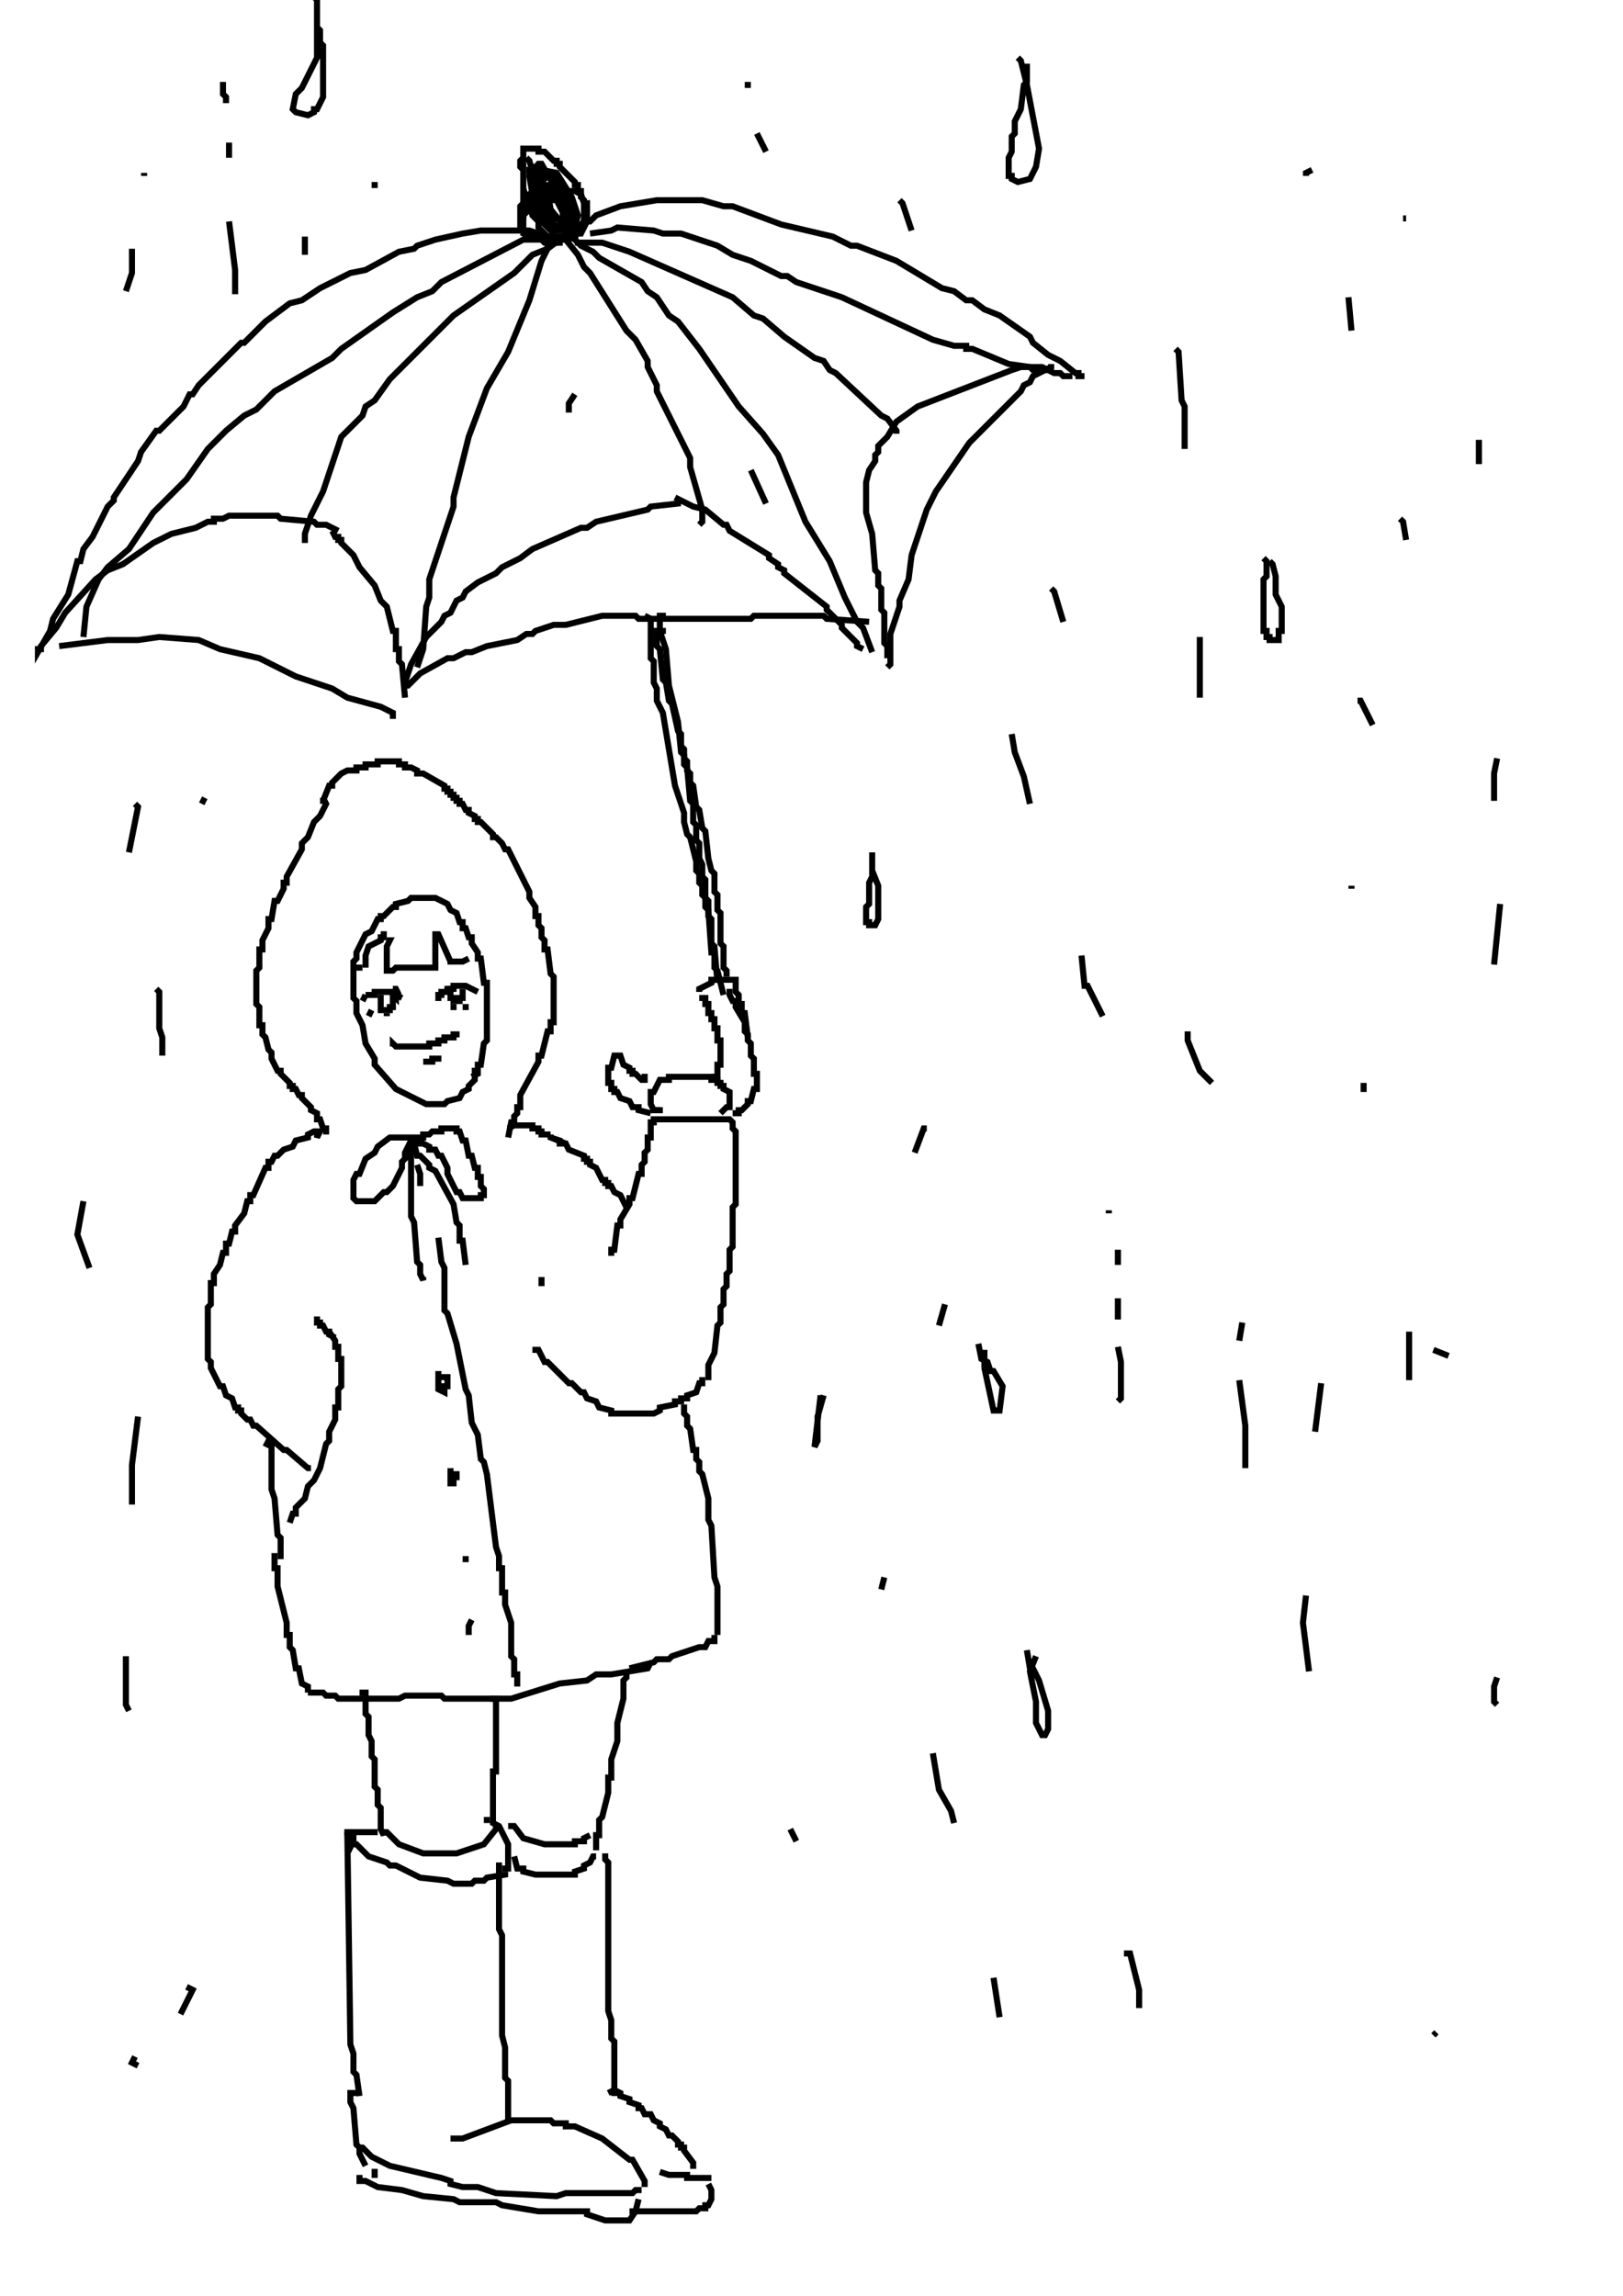 <?xml version="1.0" encoding="utf-8"?>
<!-- Generator: Adobe Illustrator 26.2.1, SVG Export Plug-In . SVG Version: 6.00 Build 0)  -->
<svg version="1.1" xmlns="http://www.w3.org/2000/svg" xmlns:xlink="http://www.w3.org/1999/xlink" x="0px" y="0px"
	 viewBox="0 0 535 757" style="enable-background:new 0 0 535 757;" xml:space="preserve">
<style type="text/css">
	.st0{fill:#FFFFFF;}
	.st1{fill:none;stroke:#000000;stroke-width:2;}
</style>
<g id="레이어_1" xmlns:ev="http://www.w3.org/2001/xml-events">
	<rect class="st0" width="535" height="757"/>
	<line class="st1" x1="534.5" y1="252" x2="534.5" y2="252"/>
	<rect class="st0" width="535" height="757"/>
</g>
<g id="_x31_49-비">
	<g>
		<line class="st1" x1="472.5" y1="445" x2="477.5" y2="447"/>
		<polyline class="st1" points="338.5,21 338.5,27 337.5,28 336.5,36 334.5,40 334.5,44 333.5,45 333.5,50 332.5,52 332.5,58 
			333.5,58 333.5,59 335.5,60 339.5,59 341.5,55 342.5,49 338.5,28 336.5,20 335.5,19 		"/>
		<polyline class="st1" points="104.5,4 104.5,19 99.5,29 97.5,31 96.5,36 97.5,37 101.5,38 103.5,37 103.5,36 104.5,36 106.5,32 
			106.5,15 105.5,14 105.5,10 104.5,9 104.5,0 103.5,-1 		"/>
		<line class="st1" x1="47.5" y1="57" x2="47.5" y2="58"/>
		<polyline class="st1" points="44.5,83 43.5,83 43.5,90 41.5,96 		"/>
		<line class="st1" x1="123.5" y1="60" x2="123.5" y2="62"/>
		<line class="st1" x1="100.5" y1="78" x2="100.5" y2="84"/>
		<polyline class="st1" points="73.5,27 73.5,31 74.5,32 74.5,34 		"/>
		<polyline class="st1" points="74.5,48 75.5,48 75.5,52 		"/>
		<polyline class="st1" points="75.5,73 77.5,89 77.5,97 		"/>
		<polyline class="st1" points="246.5,28 247.5,28 246.5,28 246.5,29 		"/>
		<polyline class="st1" points="346.5,194 347.5,195 350.5,205 		"/>
		<polyline class="st1" points="391.5,340 391.5,343 395.5,353 399.5,357 		"/>
		<polyline class="st1" points="387.5,115 388.5,116 389.5,132 390.5,134 390.5,148 		"/>
		<line class="st1" x1="395.5" y1="210" x2="395.5" y2="230"/>
		<polyline class="st1" points="333.5,242 334.5,248 337.5,256 339.5,265 		"/>
		<polyline class="st1" points="356.5,315 357.5,325 358.5,325 363.5,335 		"/>
		<line class="st1" x1="249.5" y1="44" x2="252.5" y2="50"/>
		<polyline class="st1" points="296.5,66 297.5,67 300.5,76 		"/>
		<polyline class="st1" points="416.5,184 417.5,185 417.5,190 416.5,191 416.5,208 417.5,208 417.5,210 418.5,210 418.5,211 
			421.5,211 421.5,208 422.5,208 422.5,200 420.5,196 420.5,190 419.5,186 418.5,185 		"/>
		<polyline class="st1" points="287.5,281 287.5,289 286.5,291 286.5,298 285.5,299 285.5,304 286.5,304 286.5,305 288.5,305 
			289.5,303 289.5,292 287.5,287 287.5,285 286.5,285 		"/>
		<line class="st1" x1="67.5" y1="263" x2="66.5" y2="265"/>
		<polyline class="st1" points="44.5,265 45.5,266 42.5,281 		"/>
		<polyline class="st1" points="51.5,326 52.5,327 52.5,339 53.5,342 53.5,348 		"/>
		<polyline class="st1" points="27.5,396 25.5,407 29.5,418 		"/>
		<polyline class="st1" points="45.5,467 43.5,483 43.5,496 		"/>
		<polyline class="st1" points="41.5,546 41.5,562 42.5,564 		"/>
		<polyline class="st1" points="324.5,445 324.5,451 327.5,465 329.5,465 330.5,457 327.5,452 326.5,452 325.5,449 323.5,448 
			322.5,443 		"/>
		<polyline class="st1" points="341.5,546 339.5,551 341.5,561 341.5,568 343.5,572 344.5,572 345.5,570 345.5,564 342.5,554 
			340.5,550 339.5,550 338.5,544 		"/>
		<polyline class="st1" points="271.5,460 269.5,467 269.5,475 268.5,477 270.5,460 		"/>
		<line class="st1" x1="291.5" y1="520" x2="290.5" y2="524"/>
		<polyline class="st1" points="307.5,578 309.5,590 313.5,597 314.5,601 		"/>
		<polyline class="st1" points="305.5,372 304.5,372 301.5,380 		"/>
		<line class="st1" x1="311.5" y1="430" x2="309.5" y2="437"/>
		<line class="st1" x1="409.5" y1="436" x2="408.5" y2="442"/>
		<polyline class="st1" points="408.5,455 410.5,470 410.5,484 		"/>
		<line class="st1" x1="365.5" y1="399" x2="365.5" y2="400"/>
		<line class="st1" x1="368.5" y1="412" x2="368.5" y2="417"/>
		<line class="st1" x1="368.5" y1="428" x2="368.5" y2="435"/>
		<polyline class="st1" points="368.5,444 369.5,449 369.5,461 368.5,462 		"/>
		<line class="st1" x1="445.5" y1="292" x2="445.5" y2="293"/>
		<line class="st1" x1="449.5" y1="357" x2="449.5" y2="360"/>
		<line class="st1" x1="464.5" y1="439" x2="464.5" y2="455"/>
		<polyline class="st1" points="432.5,56 430.5,57 430.5,58 		"/>
		<line class="st1" x1="463.5" y1="72" x2="462.5" y2="72"/>
		<polyline class="st1" points="461.5,171 462.5,172 463.5,178 		"/>
		<line class="st1" x1="444.5" y1="98" x2="445.5" y2="109"/>
		<line class="st1" x1="487.5" y1="145" x2="487.5" y2="153"/>
		<line class="st1" x1="494.5" y1="298" x2="492.5" y2="318"/>
		<polyline class="st1" points="447.5,231 448.5,231 452.5,239 		"/>
		<polyline class="st1" points="493.5,250 492.5,255 492.5,264 		"/>
		<polyline class="st1" points="493.5,553 492.5,556 492.5,561 493.5,562 		"/>
		<polyline class="st1" points="430.5,526 429.5,535 431.5,551 		"/>
		<polyline class="st1" points="370.5,644 372.5,644 375.5,656 375.5,662 		"/>
		<line class="st1" x1="327.5" y1="652" x2="329.5" y2="665"/>
		<line class="st1" x1="473.5" y1="670" x2="472.5" y2="671"/>
		<line class="st1" x1="260.5" y1="603" x2="262.5" y2="607"/>
		<polyline class="st1" points="61.5,655 63.5,656 59.5,664 		"/>
		<polyline class="st1" points="44.5,678 43.5,680 45.5,681 		"/>
		<line class="st1" x1="433.5" y1="472" x2="435.5" y2="456"/>
	</g>
</g>
<g id="_x31_49-우산">
	<g>
		<polyline class="st1" points="211.5,355 212.5,355 212.5,356 211.5,356 209.5,354 208.5,354 208.5,353 207.5,353 207.5,352 
			205.5,351 204.5,348 202.5,348 201.5,352 200.5,352 200.5,357 201.5,357 201.5,359 202.5,359 202.5,360 203.5,360 204.5,362 
			207.5,363 208.5,365 210.5,365 210.5,366 214.5,367 		"/>
		<polyline class="st1" points="234.5,355 235.5,355 235.5,356 235.5,355 236.5,355 236.5,351 237.5,351 237.5,343 236.5,343 
			236.5,339 235.5,339 235.5,336 234.5,336 234.5,334 233.5,334 233.5,331 232.5,331 232.5,329 231.5,329 231.5,328 		"/>
		<polyline class="st1" points="240.5,326 240.5,328 241.5,330 242.5,330 242.5,332 245.5,337 245.5,340 246.5,341 246.5,343 
			247.5,344 247.5,348 248.5,349 248.5,354 249.5,354 249.5,359 248.5,359 247.5,363 246.5,363 246.5,364 244.5,366 243.5,366 
			243.5,367 241.5,367 		"/>
		<polyline class="st1" points="230.5,326 230.5,327 230.5,326 234.5,324 234.5,323 242.5,323 242.5,327 243.5,328 243.5,331 
			244.5,331 244.5,334 245.5,334 246.5,342 		"/>
		<line class="st1" x1="218.5" y1="209" x2="218.5" y2="207"/>
		<polyline class="st1" points="219.5,203 217.5,203 217.5,208 219.5,214 220.5,226 223.5,238 224.5,248 225.5,249 225.5,252 
			226.5,253 227.5,264 228.5,265 228.5,271 229.5,272 229.5,277 230.5,278 230.5,283 231.5,285 231.5,289 232.5,290 232.5,296 
			233.5,297 233.5,302 234.5,303 234.5,311 235.5,312 236.5,324 		"/>
		<polyline class="st1" points="212.5,203 214.5,204 214.5,217 215.5,218 215.5,225 216.5,227 216.5,231 218.5,235 222.5,259 
			225.5,268 225.5,271 226.5,275 227.5,276 229.5,284 229.5,287 230.5,288 230.5,291 231.5,292 231.5,295 232.5,296 232.5,299 
			233.5,300 234.5,314 235.5,314 235.5,319 236.5,320 238.5,328 		"/>
		<polyline class="st1" points="216.5,207 216.5,213 217.5,214 218.5,224 219.5,225 220.5,231 221.5,232 223.5,241 224.5,242 
			224.5,246 225.5,247 225.5,250 226.5,251 226.5,254 227.5,255 227.5,258 228.5,259 229.5,266 230.5,267 231.5,273 232.5,274 
			233.5,283 234.5,287 235.5,288 235.5,294 236.5,295 236.5,300 237.5,301 237.5,311 238.5,312 238.5,319 239.5,320 239.5,322 		"/>
		<polyline class="st1" points="187.5,77 187.5,78 180.5,78 174.5,76 158.5,76 152.5,77 143.5,79 137.5,81 136.5,82 131.5,83 
			120.5,89 115.5,90 105.5,95 99.5,99 95.5,100 87.5,106 80.5,113 79.5,113 65.5,127 63.5,130 62.5,130 60.5,134 52.5,142 51.5,142 
			46.5,149 45.5,152 37.5,164 37.5,165 35.5,167 30.5,177 27.5,181 26.5,185 25.5,185 22.5,196 17.5,204 16.5,208 12.5,215 
			12.5,214 13.5,214 13.5,213 18.5,207 21.5,202 31.5,191 35.5,188 40.5,186 50.5,179 56.5,176 64.5,174 68.5,172 70.5,172 
			70.5,171 73.5,171 75.5,170 91.5,170 92.5,171 103.5,172 104.5,173 107.5,173 111.5,175 		"/>
		<polyline class="st1" points="109.5,175 110.5,177 111.5,177 111.5,178 112.5,178 112.5,179 116.5,183 118.5,187 123.5,193 
			125.5,198 127.5,200 129.5,208 130.5,208 130.5,214 131.5,214 131.5,218 132.5,219 133.5,230 		"/>
		<polyline class="st1" points="133.5,225 135.5,219 140.5,210 145.5,205 146.5,203 148.5,202 150.5,198 152.5,197 153.5,195 
			157.5,192 163.5,189 165.5,187 171.5,184 175.5,181 191.5,174 193.5,174 196.5,172 213.5,168 214.5,167 223.5,166 223.5,165 		"/>
		<polyline class="st1" points="222.5,164 228.5,167 232.5,168 238.5,173 239.5,173 240.5,175 253.5,183 253.5,184 256.5,186 
			256.5,187 258.5,188 258.5,189 272.5,200 272.5,201 277.5,206 277.5,207 282.5,212 282.5,213 284.5,214 		"/>
		<polyline class="st1" points="190.5,77 191.5,77 193.5,73 194.5,73 196.5,71 204.5,68 216.5,66 231.5,66 238.5,68 241.5,68 
			257.5,74 274.5,78 280.5,81 282.5,81 295.5,86 310.5,95 314.5,96 318.5,99 320.5,99 324.5,102 329.5,104 339.5,111 340.5,113 
			345.5,117 349.5,119 354.5,123 355.5,123 355.5,124 357.5,124 		"/>
		<polyline class="st1" points="353.5,124 350.5,124 349.5,123 347.5,123 343.5,121 336.5,121 333.5,122 302.5,134 295.5,139 
			292.5,144 289.5,147 289.5,149 288.5,150 288.5,152 286.5,155 285.5,159 285.5,169 287.5,176 288.5,188 289.5,189 289.5,193 
			290.5,194 290.5,201 291.5,202 291.5,212 292.5,213 292.5,217 		"/>
		<polyline class="st1" points="132.5,226 134.5,226 138.5,222 147.5,217 149.5,217 153.5,215 155.5,215 160.5,213 170.5,211 
			173.5,209 175.5,209 176.5,208 182.5,206 186.5,206 198.5,203 209.5,203 210.5,204 247.5,204 248.5,203 271.5,203 272.5,204 
			286.5,205 		"/>
		<polyline class="st1" points="346.5,120 346.5,121 340.5,124 339.5,126 337.5,127 336.5,129 319.5,146 308.5,162 305.5,168 
			300.5,183 299.5,191 296.5,198 296.5,200 293.5,209 293.5,219 292.5,220 		"/>
		<polyline class="st1" points="19.5,213 35.5,211 45.5,211 52.5,210 65.5,211 72.5,214 85.5,217 97.5,223 109.5,227 114.5,230 
			125.5,233 129.5,235 129.5,236 130.5,236 		"/>
		<polyline class="st1" points="188.5,78 190.5,78 184.5,79 180.5,82 175.5,84 169.5,90 149.5,104 128.5,125 123.5,132 120.5,134 
			119.5,137 112.5,144 106.5,162 102.5,170 100.5,176 100.5,179 		"/>
		<polyline class="st1" points="186.5,77 185.5,79 186.5,79 190.5,84 192.5,88 194.5,90 206.5,109 209.5,112 213.5,119 213.5,121 
			216.5,127 216.5,129 227.5,151 227.5,154 231.5,168 231.5,172 230.5,173 		"/>
		<polyline class="st1" points="185.5,80 180.5,80 180.5,82 178.5,86 174.5,99 167.5,116 160.5,128 154.5,144 149.5,164 149.5,167 
			141.5,191 141.5,197 140.5,200 139.5,214 137.5,220 		"/>
		<polyline class="st1" points="181.5,79 172.5,79 145.5,93 142.5,96 137.5,98 129.5,103 112.5,115 109.5,118 90.5,129 84.5,135 
			80.5,137 74.5,142 68.5,148 61.5,158 50.5,169 42.5,181 35.5,187 32.5,191 28.5,200 27.5,210 		"/>
		<polyline class="st1" points="188.5,78 189.5,78 189.5,79 191.5,81 195.5,83 197.5,85 211.5,93 213.5,96 216.5,98 220.5,104 
			223.5,106 230.5,115 243.5,134 251.5,143 256.5,150 265.5,172 273.5,185 278.5,197 282.5,205 284.5,207 287.5,215 		"/>
		<polyline class="st1" points="189.5,80 198.5,80 207.5,83 241.5,98 248.5,104 251.5,105 258.5,111 268.5,118 271.5,119 273.5,122 
			275.5,123 290.5,137 292.5,138 295.5,142 295.5,143 		"/>
		<polyline class="st1" points="194.5,77 201.5,76 203.5,75 215.5,76 218.5,77 224.5,77 236.5,81 241.5,84 247.5,86 257.5,91 
			259.5,91 262.5,93 277.5,98 307.5,112 314.5,114 318.5,114 318.5,115 320.5,115 332.5,120 339.5,121 340.5,122 345.5,122 		"/>
		<polyline class="st1" points="186.5,76 187.5,76 187.5,77 185.5,78 174.5,78 172.5,77 172.5,71 173.5,70 173.5,68 174.5,68 
			175.5,66 179.5,63 189.5,63 191.5,64 192.5,67 193.5,67 193.5,72 192.5,72 192.5,74 189.5,78 187.5,79 184.5,79 183.5,80 
			179.5,80 178.5,79 174.5,78 172.5,76 172.5,75 171.5,75 171.5,68 173.5,66 173.5,65 174.5,65 174.5,64 176.5,63 176.5,62 
			178.5,61 183.5,61 184.5,63 		"/>
		<polyline class="st1" points="172.5,72 172.5,49 177.5,49 177.5,50 179.5,50 182.5,53 183.5,53 183.5,54 184.5,54 184.5,55 
			189.5,60 189.5,61 190.5,61 190.5,63 191.5,63 191.5,65 192.5,66 192.5,73 188.5,77 186.5,78 180.5,78 177.5,75 177.5,73 
			175.5,71 174.5,67 173.5,66 172.5,62 172.5,56 171.5,55 171.5,53 172.5,52 		"/>
		<polyline class="st1" points="173.5,52 174.5,53 176.5,60 181.5,71 181.5,75 		"/>
		<polyline class="st1" points="176.5,54 176.5,62 178.5,67 182.5,73 182.5,76 183.5,76 182.5,76 182.5,75 		"/>
		<polyline class="st1" points="182.5,56 183.5,66 188.5,76 187.5,72 186.5,71 185.5,64 184.5,62 185.5,68 185.5,76 181.5,76 
			178.5,73 177.5,68 178.5,58 182.5,58 186.5,69 186.5,74 184.5,75 180.5,73 176.5,66 176.5,59 178.5,56 183.5,57 188.5,65 
			190.5,71 189.5,75 187.5,76 182.5,74 178.5,69 178.5,60 180.5,58 181.5,58 183.5,59 186.5,65 188.5,72 188.5,73 185.5,74 
			181.5,69 180.5,63 181.5,62 183.5,62 187.5,66 189.5,70 189.5,74 183.5,75 176.5,70 174.5,58 177.5,54 178.5,54 182.5,61 
			182.5,66 181.5,66 177.5,62 174.5,57 174.5,56 177.5,56 		"/>
		<polyline class="st1" points="189.5,130 187.5,133 187.5,136 		"/>
		<line class="st1" x1="247.5" y1="155" x2="252.5" y2="166"/>
	</g>
</g>
<g id="_x31_49-사람">
	<g>
		<polyline class="st1" points="156.5,352 156.5,356 154.5,358 154.5,359 152.5,360 151.5,362 147.5,363 146.5,364 140.5,364 
			130.5,359 123.5,351 123.5,349 120.5,344 119.5,338 117.5,334 117.5,330 116.5,329 116.5,317 117.5,316 117.5,314 120.5,308 
			122.5,307 124.5,303 125.5,303 125.5,302 126.5,302 129.5,299 130.5,299 130.5,298 134.5,297 135.5,296 143.5,296 147.5,298 
			148.5,300 150.5,301 151.5,304 152.5,304 152.5,306 153.5,306 154.5,309 155.5,309 155.5,311 157.5,314 157.5,316 158.5,316 
			159.5,324 160.5,324 160.5,343 159.5,344 158.5,351 157.5,351 157.5,354 155.5,355 		"/>
		<polyline class="st1" points="106.5,263 107.5,265 105.5,269 103.5,271 101.5,276 99.5,278 99.5,280 94.5,289 94.5,291 93.5,291 
			93.5,293 91.5,297 90.5,297 89.5,303 88.5,303 88.5,306 86.5,310 86.5,313 85.5,313 85.5,319 84.5,320 84.5,331 85.5,332 
			85.5,338 86.5,338 86.5,341 87.5,342 88.5,346 89.5,347 89.5,349 91.5,353 92.5,353 92.5,354 95.5,357 95.5,358 96.5,358 
			96.5,359 97.5,359 98.5,361 99.5,361 99.5,362 102.5,365 102.5,366 104.5,367 104.5,369 105.5,369 106.5,372 107.5,372 107.5,374 
					"/>
		<polyline class="st1" points="105.5,264 106.5,264 108.5,259 109.5,259 109.5,258 112.5,255 114.5,254 117.5,254 117.5,253 
			120.5,253 120.5,252 124.5,252 124.5,251 131.5,251 131.5,252 133.5,252 133.5,253 135.5,253 137.5,254 137.5,255 139.5,255 
			146.5,259 146.5,260 147.5,260 147.5,261 148.5,261 148.5,262 149.5,262 149.5,263 150.5,263 150.5,264 151.5,264 151.5,265 
			152.5,265 153.5,267 154.5,267 154.5,268 156.5,269 156.5,270 157.5,270 157.5,271 158.5,271 162.5,275 162.5,276 163.5,276 
			165.5,278 166.5,280 167.5,280 174.5,294 174.5,296 176.5,299 176.5,302 177.5,302 177.5,305 178.5,306 178.5,309 179.5,310 
			179.5,313 180.5,313 181.5,321 182.5,322 182.5,337 181.5,337 181.5,340 180.5,340 178.5,348 177.5,348 177.5,350 171.5,361 
			171.5,365 170.5,365 170.5,367 169.5,368 169.5,370 168.5,370 167.5,375 		"/>
		<polyline class="st1" points="138.5,374 138.5,375 128.5,375 124.5,378 123.5,380 120.5,382 118.5,387 117.5,387 116.5,389 
			116.5,395 117.5,396 123.5,396 126.5,393 127.5,393 129.5,391 132.5,385 132.5,383 133.5,382 133.5,380 135.5,376 137.5,376 
			137.5,375 139.5,375 139.5,374 141.5,374 142.5,373 145.5,373 145.5,372 150.5,372 150.5,373 151.5,373 152.5,376 153.5,376 
			154.5,381 155.5,381 156.5,385 157.5,385 157.5,388 158.5,388 158.5,391 159.5,392 159.5,394 158.5,394 158.5,395 152.5,395 
			151.5,393 150.5,393 147.5,387 147.5,385 145.5,381 144.5,381 143.5,379 141.5,379 141.5,378 139.5,377 136.5,377 135.5,378 
			135.5,401 136.5,403 137.5,416 138.5,417 138.5,420 139.5,422 139.5,421 		"/>
		<polyline class="st1" points="136.5,377 137.5,381 138.5,381 141.5,384 141.5,385 143.5,386 149.5,397 150.5,403 151.5,404 
			151.5,409 152.5,409 153.5,417 		"/>
		<polyline class="st1" points="104.5,373 104.5,375 105.5,373 103.5,373 101.5,374 101.5,375 97.5,376 96.5,378 93.5,379 91.5,381 
			90.5,381 89.5,383 88.5,383 88.5,385 87.5,385 83.5,394 82.5,394 82.5,396 81.5,396 80.5,400 77.5,404 77.5,406 76.5,406 
			75.5,410 74.5,410 74.5,413 73.5,413 72.5,417 70.5,420 70.5,423 69.5,423 69.5,430 68.5,431 68.5,448 69.5,449 69.5,451 
			72.5,457 73.5,457 74.5,460 76.5,461 77.5,464 78.5,464 78.5,465 79.5,465 79.5,466 81.5,468 82.5,468 83.5,470 84.5,470 
			93.5,478 94.5,478 101.5,484 102.5,484 		"/>
		<polyline class="st1" points="108.5,439 110.5,442 110.5,444 111.5,444 111.5,448 112.5,448 112.5,457 111.5,458 111.5,464 
			110.5,464 110.5,468 108.5,472 108.5,475 107.5,476 105.5,484 103.5,488 101.5,490 100.5,494 97.5,497 97.5,499 96.5,499 
			95.5,502 		"/>
		<polyline class="st1" points="103.5,435 104.5,435 104.5,436 105.5,436 105.5,437 106.5,437 107.5,439 108.5,439 108.5,440 
			110.5,441 		"/>
		<polyline class="st1" points="167.5,372 169.5,371 175.5,371 175.5,372 177.5,372 177.5,373 178.5,373 178.5,374 180.5,374 
			180.5,375 		"/>
		<polyline class="st1" points="179.5,423 178.5,423 178.5,421 		"/>
		<polyline class="st1" points="200.5,413 201.5,413 201.5,414 201.5,412 202.5,412 203.5,404 204.5,404 204.5,402 207.5,397 
			207.5,395 208.5,395 210.5,387 211.5,387 211.5,384 212.5,383 212.5,380 213.5,379 213.5,375 214.5,375 214.5,370 215.5,370 
			215.5,369 240.5,369 241.5,370 241.5,372 242.5,373 242.5,397 241.5,398 241.5,411 240.5,412 240.5,419 239.5,420 239.5,424 
			238.5,425 238.5,430 237.5,431 237.5,436 236.5,437 235.5,446 233.5,450 233.5,454 232.5,454 		"/>
		<polyline class="st1" points="176.5,444 176.5,445 177.5,445 179.5,449 180.5,449 187.5,456 188.5,456 191.5,459 192.5,459 
			193.5,461 196.5,462 197.5,464 201.5,465 201.5,466 215.5,466 217.5,465 217.5,464 222.5,463 222.5,462 224.5,462 224.5,461 
			226.5,461 226.5,460 229.5,459 230.5,456 231.5,456 231.5,454 		"/>
		<polyline class="st1" points="187.5,379 186.5,377 181.5,375 181.5,374 181.5,375 184.5,376 184.5,377 186.5,377 187.5,379 
			192.5,381 192.5,382 193.5,382 193.5,383 194.5,383 194.5,384 196.5,385 198.5,389 199.5,389 199.5,390 200.5,390 200.5,391 
			201.5,391 202.5,393 204.5,394 206.5,398 		"/>
		<polyline class="st1" points="215.5,367 215.5,366 218.5,366 		"/>
		<polyline class="st1" points="217.5,366 216.5,366 216.5,367 216.5,366 215.5,366 214.5,364 214.5,360 215.5,360 217.5,356 
			220.5,356 220.5,355 234.5,355 234.5,356 236.5,356 236.5,357 237.5,357 237.5,358 238.5,358 238.5,359 240.5,360 240.5,365 
			239.5,365 237.5,367 		"/>
		<polyline class="st1" points="87.5,477 88.5,475 89.5,475 89.5,474 89.5,491 90.5,494 91.5,506 92.5,507 92.5,514 		"/>
		<polyline class="st1" points="90.5,512 90.5,517 91.5,517 91.5,523 94.5,535 94.5,539 95.5,539 95.5,543 96.5,544 97.5,550 
			98.5,550 99.5,555 101.5,556 101.5,558 		"/>
		<polyline class="st1" points="101.5,558 106.5,558 107.5,559 110.5,559 111.5,560 131.5,560 133.5,559 145.5,559 146.5,560 
			168.5,560 184.5,555 193.5,554 196.5,552 201.5,552 213.5,550 214.5,548 		"/>
		<polyline class="st1" points="224.5,464 225.5,464 225.5,466 226.5,467 226.5,470 227.5,471 228.5,478 229.5,478 229.5,481 
			230.5,482 230.5,485 231.5,486 233.5,494 233.5,501 234.5,503 235.5,520 236.5,523 236.5,539 		"/>
		<polyline class="st1" points="235.5,539 235.5,541 233.5,541 232.5,543 230.5,543 221.5,546 220.5,547 216.5,547 215.5,548 
			207.5,550 		"/>
		<polyline class="st1" points="137.5,384 138.5,387 138.5,391 		"/>
		<polyline class="st1" points="144.5,408 145.5,416 146.5,418 146.5,432 147.5,433 150.5,443 153.5,458 154.5,460 155.5,469 
			157.5,473 158.5,481 159.5,482 160.5,486 163.5,510 164.5,513 164.5,517 165.5,517 165.5,525 166.5,525 166.5,529 168.5,535 
			168.5,546 169.5,547 169.5,552 170.5,552 170.5,556 		"/>
		<polyline class="st1" points="144.5,452 144.5,458 146.5,459 146.5,457 147.5,457 147.5,454 145.5,454 		"/>
		<polyline class="st1" points="148.5,484 148.5,489 149.5,489 149.5,487 150.5,487 150.5,486 149.5,486 149.5,488 		"/>
		<polyline class="st1" points="153.5,515 153.5,514 152.5,514 		"/>
		<polyline class="st1" points="155.5,534 154.5,536 154.5,538 155.5,538 		"/>
		<polyline class="st1" points="119.5,559 119.5,558 120.5,558 120.5,565 121.5,566 121.5,572 122.5,574 122.5,579 123.5,580 
			123.5,589 124.5,590 124.5,595 125.5,596 125.5,603 126.5,605 126.5,604 		"/>
		<polyline class="st1" points="161.5,560 163.5,560 163.5,584 162.5,584 162.5,601 		"/>
		<polyline class="st1" points="205.5,552 206.5,552 206.5,553 205.5,554 205.5,560 203.5,568 203.5,574 201.5,580 201.5,586 
			200.5,586 200.5,591 198.5,599 197.5,600 197.5,605 196.5,605 196.5,610 		"/>
		<polyline class="st1" points="123.5,605 123.5,604 114.5,604 114.5,605 		"/>
		<polyline class="st1" points="116.5,604 116.5,608 117.5,608 121.5,612 127.5,614 128.5,615 130.5,615 138.5,619 147.5,620 
			149.5,621 155.5,621 156.5,620 159.5,620 160.5,619 166.5,618 166.5,617 		"/>
		<polyline class="st1" points="162.5,600 162.5,601 164.5,602 167.5,608 167.5,616 166.5,616 166.5,617 		"/>
		<polyline class="st1" points="125.5,604 126.5,604 126.5,603 126.5,604 127.5,604 131.5,608 139.5,611 150.5,611 159.5,608 
			163.5,603 163.5,602 		"/>
		<polyline class="st1" points="160.5,599 160.5,600 159.5,600 161.5,600 		"/>
		<polyline class="st1" points="114.5,611 115.5,609 115.5,605 114.5,605 115.5,674 116.5,677 116.5,683 117.5,684 118.5,691 		"/>
		<polyline class="st1" points="169.5,612 170.5,616 172.5,616 172.5,617 176.5,618 189.5,618 189.5,617 192.5,616 192.5,615 
			194.5,614 195.5,612 196.5,612 		"/>
		<polyline class="st1" points="168.5,602 168.5,601 168.5,602 169.5,602 172.5,606 179.5,608 189.5,608 189.5,607 192.5,607 
			192.5,606 194.5,605 		"/>
		<polyline class="st1" points="199.5,611 199.5,613 200.5,614 200.5,663 201.5,666 201.5,672 202.5,673 202.5,691 		"/>
		<polyline class="st1" points="164.5,614 164.5,636 165.5,638 165.5,671 166.5,675 166.5,685 167.5,686 167.5,699 		"/>
		<polyline class="st1" points="148.5,705 152.5,705 168.5,699 181.5,699 182.5,700 186.5,700 186.5,701 189.5,701 198.5,705 
			207.5,712 208.5,712 212.5,719 212.5,721 		"/>
		<polyline class="st1" points="118.5,708 119.5,708 122.5,711 128.5,714 145.5,718 148.5,719 148.5,720 152.5,721 157.5,721 
			163.5,723 183.5,724 186.5,723 208.5,723 209.5,722 211.5,722 		"/>
		<polyline class="st1" points="118.5,717 118.5,719 120.5,719 124.5,721 132.5,722 139.5,724 149.5,725 151.5,726 163.5,726 
			165.5,727 177.5,729 193.5,729 193.5,730 199.5,732 207.5,732 209.5,729 210.5,725 		"/>
		<polyline class="st1" points="117.5,690 115.5,690 115.5,693 116.5,695 117.5,707 118.5,708 118.5,710 120.5,714 		"/>
		<polyline class="st1" points="122.5,716 123.5,716 123.5,718 		"/>
		<polyline class="st1" points="200.5,690 202.5,689 204.5,690 204.5,691 207.5,692 207.5,693 210.5,694 210.5,695 211.5,695 
			212.5,697 214.5,697 215.5,699 217.5,700 217.5,701 219.5,702 220.5,704 221.5,704 223.5,706 223.5,707 224.5,707 224.5,708 
			225.5,708 225.5,709 228.5,713 228.5,715 		"/>
		<polyline class="st1" points="217.5,716 220.5,717 226.5,717 226.5,718 234.5,718 		"/>
		<polyline class="st1" points="233.5,720 234.5,722 234.5,725 233.5,727 232.5,727 232.5,728 230.5,728 229.5,729 208.5,729 
			208.5,728 		"/>
		<polyline class="st1" points="127.5,310 128.5,310 127.5,312 127.5,320 129.5,320 130.5,319 143.5,319 143.5,308 144.5,308 
			148.5,317 		"/>
		<polyline class="st1" points="148.5,316 148.5,317 152.5,317 154.5,316 		"/>
		<polyline class="st1" points="125.5,308 126.5,308 126.5,309 125.5,309 125.5,310 121.5,312 120.5,315 120.5,319 		"/>
		<line class="st1" x1="119.5" y1="319" x2="117.5" y2="319"/>
		<polyline class="st1" points="145.5,329 144.5,329 144.5,328 145.5,328 145.5,327 147.5,327 147.5,326 149.5,326 149.5,325 
			153.5,325 157.5,327 		"/>
		<polyline class="st1" points="147.5,326 148.5,326 148.5,329 149.5,329 149.5,330 151.5,330 151.5,329 152.5,329 152.5,326 		"/>
		<polyline class="st1" points="153.5,331 153.5,332 154.5,332 		"/>
		<polyline class="st1" points="149.5,331 149.5,332 150.5,332 		"/>
		<polyline class="st1" points="129.5,328 130.5,329 130.5,327 123.5,327 123.5,328 121.5,328 121.5,329 		"/>
		<polyline class="st1" points="125.5,328 125.5,333 128.5,333 128.5,332 129.5,332 129.5,327 		"/>
		<line class="st1" x1="120.5" y1="328" x2="119.5" y2="330"/>
		<line class="st1" x1="128.5" y1="327" x2="130.5" y2="328"/>
		<polyline class="st1" points="129.5,327 130.5,327 130.5,328 132.5,329 		"/>
		<polyline class="st1" points="129.5,326 130.5,326 131.5,328 		"/>
		<line class="st1" x1="122.5" y1="333" x2="121.5" y2="335"/>
		<line class="st1" x1="127.5" y1="334" x2="127.5" y2="335"/>
		<polyline class="st1" points="129.5,345 129.5,344 130.5,345 141.5,345 141.5,344 144.5,344 144.5,343 146.5,343 146.5,342 
			149.5,342 149.5,341 151.5,341 		"/>
		<polyline class="st1" points="140.5,349 140.5,350 142.5,350 142.5,349 144.5,349 144.5,348 		"/>
	</g>
</g>
</svg>
